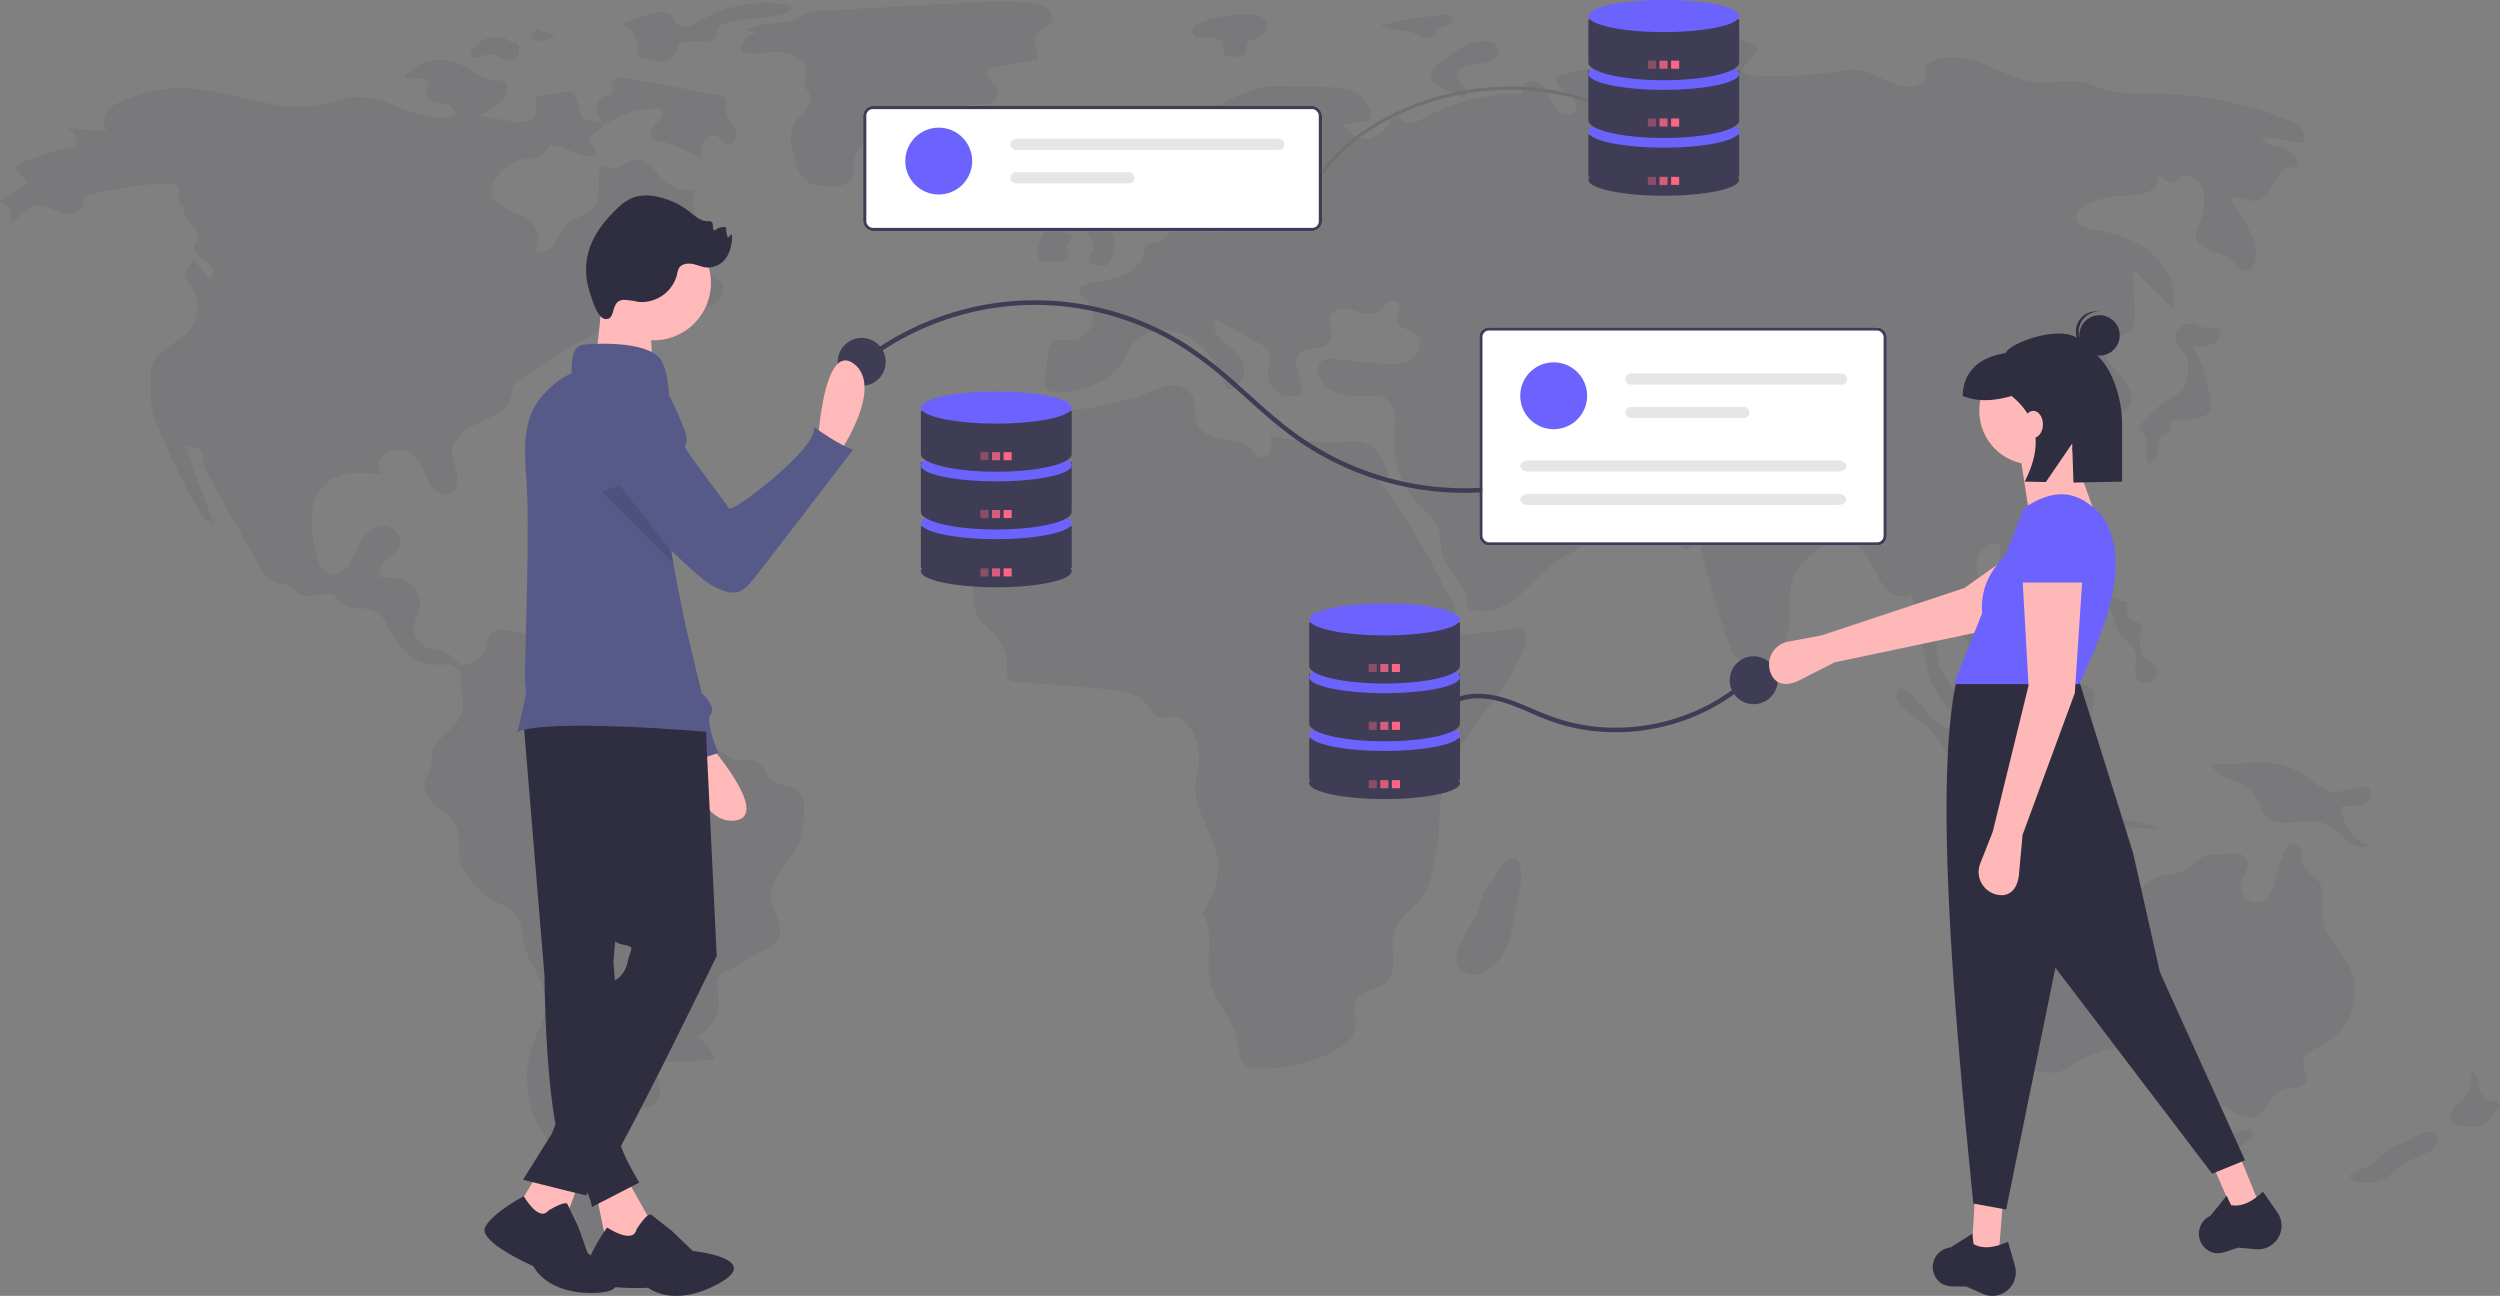<svg xmlns="http://www.w3.org/2000/svg" width="779.029" height="403.81" viewBox="0 0 779.029 403.81">
  <rect x="0" y="0" width="779.029" height="403.81" fill="#808080" stroke="none"/>
  <g id="Group_2427" data-name="Group 2427" transform="translate(-1005.046 -613)">
    <g id="Group_2415" data-name="Group 2415" transform="translate(19195 -17)" opacity="0.1">
      <path id="Path_10487" data-name="Path 10487" d="M260.926,256.166a25.776,25.776,0,0,0-1.685-6.45,2.92,2.92,0,0,0-1.484-1.828,3.058,3.058,0,0,0-1.473-.016l-7.562,1.157a2.9,2.9,0,0,0-1.725.67c-.985,1.036-.015,2.7-.045,4.132a3.884,3.884,0,0,1-3.01,3.343,11.377,11.377,0,0,1-4.782-.059l-10.573-1.643a17.433,17.433,0,0,0,8-5.338c1.391-1.648,2.132-4.726.121-5.506a4.937,4.937,0,0,0-1.836-.147c-4.79.037-8.56-3.962-13.045-5.647a14.423,14.423,0,0,0-16.233,4.839l5.632.272a2.5,2.5,0,0,1,1.5.4c1.234,1.014-.3,2.962-.126,4.55.226,2.063,2.966,2.5,5.031,2.712s4.685,1.887,3.692,3.709c-10.38,3.575-20.942-6.989-31.843-5.688-2.759.329-5.364,1.413-8.058,2.094-16.455,4.163-33.466-6.945-50.275-4.592a63.843,63.843,0,0,0-10.975,2.894c-2.288.751-4.674,1.563-6.336,3.305s-2.295,4.721-.72,6.543a36.825,36.825,0,0,1-12.905-1.227,7.23,7.23,0,0,1,3.717,6.372A76.569,76.569,0,0,0,84.311,271a33.038,33.038,0,0,0,4.06,5.408l-8.58,5.512a4.9,4.9,0,0,1,2.712,7.151c3.006-1.337,4.868-4.8,8.082-5.5,2.106-.459,4.248.4,6.245,1.211s4.193,1.594,6.261.986,3.593-3.288,2.279-5a106.984,106.984,0,0,1,27.176-4.246,3.408,3.408,0,0,1,2.058.391c1.2.831.883,2.627.818,4.083s1.071,3.371,2.373,2.715c-1.532,1.328-.222,3.829,1.247,5.226s3.241,3.324,2.341,5.141c-.235.474-.633.854-.859,1.332-.667,1.412.392,3.059,1.641,4s2.779,1.593,3.646,2.892.474,3.572-1.078,3.754l-4.41-5.6a11.48,11.48,0,0,0-2.979,5.645,11.844,11.844,0,0,1,1.465,16.2c-2,2.35-4.845,3.778-7.328,5.611s-4.78,4.444-4.774,7.53c.011,5.332-.425,10.286,1.573,15.229a234.6,234.6,0,0,0,12.736,26.572c1.26,2.253,2.888,4.723,5.441,5.111q-4.839-11.78-8.712-23.926c1.682.007,3.625.14,4.611,1.5.816,1.128.641,2.662.895,4.031a12.487,12.487,0,0,0,1.593,3.744l15.4,27.44c1.277,2.275,2.742,4.716,5.182,5.638,1.56.589,3.366.478,4.8,1.326,1.126.665,1.884,1.844,3.032,2.471,3.245,1.77,7.757-1.625,10.79.489a30.369,30.369,0,0,1,2.218,2.256c2.8,2.425,7.4.8,10.628,2.612,2.084,1.166,3.164,3.5,4.275,5.612,2.784,5.294,7.289,10.48,13.255,10.9,1.874.132,3.789-.223,5.621.194s3.635,2.016,3.341,3.871c-.5,3.181,1.068,6.665.646,9.858-.769,5.817-9.019,8.373-9.728,14.2a32.95,32.95,0,0,1-.216,3.84c-.372,1.53-1.521,2.775-1.929,4.3-.774,2.882,1.291,5.75,3.559,7.688s4.973,3.61,6.213,6.324c1.311,2.868.667,6.213,1.093,9.338.931,6.822,6.823,11.879,12.886,15.14,1.848.993,3.831,1.955,5.027,3.679,1.561,2.25,1.405,5.215,1.926,7.9,1.276,6.583,6.818,12.007,6.975,18.71.112,4.765-2.537,9.087-4.119,13.583a31.676,31.676,0,0,0,2.587,26.271,42.069,42.069,0,0,1,3.436,6.049c1.494,3.866,1.009,8.261,2.387,12.17,1.821,5.168,6.826,9.437,6.347,14.9,2.272,4.718,7.289,7.036,12.334,8.441l9.042,2.517a11.617,11.617,0,0,0,5.3.619c1.763-.349,3.445-1.813,3.4-3.609-4.434-1-9.01-2.063-12.665-4.765s-6.159-7.513-4.772-11.842c.643-2.007,2.011-4.325.71-5.983-.745-.95-2.106-1.2-2.946-2.064-1.31-1.351-.86-3.621.082-5.251s2.3-3.086,2.683-4.929a5.143,5.143,0,0,0-2.411-5.351,12.784,12.784,0,0,0,4.475-2.871,4.363,4.363,0,0,0,.795-4.944c2.749.349,5.995.519,7.8-1.584,1.441-1.679,1.342-4.19.773-6.329s-1.532-4.216-1.562-6.428a117.14,117.14,0,0,0,19-.644,12.323,12.323,0,0,0-5.778-7.237c2.856-.483,5.459-3.9,6.361-6.656a17.125,17.125,0,0,0,.115-8.594,4.612,4.612,0,0,1-.085-2.252,4.388,4.388,0,0,1,2.26-2.186l14.178-8.143a8.259,8.259,0,0,0,2.267-1.674c1.485-1.745,1.265-4.379.5-6.541s-1.979-4.194-2.272-6.467c-.876-6.8,6.4-11.674,8.855-18.073a27.231,27.231,0,0,0,1.347-7.923c.2-2.882.215-6.229-2-8.086-2.121-1.78-5.435-1.383-7.654-3.039-2.035-1.518-2.737-4.466-4.96-5.693-2.019-1.114-4.55-.405-6.8-.929-3.953-.922-6.441-5.478-10.478-5.9-2.278-.238-4.856.876-6.723-.451-1.645-1.169-1.711-3.519-2.024-5.512a15.394,15.394,0,0,0-12.425-12.465c-2.349-.377-4.905-.234-6.9-1.524-2.023-1.307-2.951-3.754-4.54-5.564-2.561-2.917-6.6-3.953-10.374-4.842l-15.371-3.614c-2.729-.641-6.246-.982-7.71,1.409a11.048,11.048,0,0,0-.912,2.869,8.883,8.883,0,0,1-8.354,6.288,9.879,9.879,0,0,0-5.826-4.508,36.294,36.294,0,0,1-4.714-1.122,6.621,6.621,0,0,1-2.873-9.185,8.242,8.242,0,0,0-1.408-9.914c-2.614-2.347-6.4-2.914-9.9-2.679-.918-2,.617-4.263,2.271-5.719s3.663-2.887,4.023-5.061c.567-3.419-3.8-6.016-7.109-5s-5.427,4.237-6.825,7.409a21.812,21.812,0,0,1-2.749,5.271c-1.265,1.534-3.3,2.633-5.229,2.141-2.728-.7-3.781-3.938-4.385-6.688a43.494,43.494,0,0,1-1.455-11.2c.17-3.773,1.442-7.648,4.224-10.2,4.534-4.163,11.49-3.755,17.609-3.091a4.472,4.472,0,0,1,.458-5.907,6.716,6.716,0,0,1,6.088-1.5,8.388,8.388,0,0,1,4.716,2.82c1.739,2.12,2.233,4.983,3.548,7.389s4.27,4.459,6.689,3.168c2.089-1.115,2.421-4.013,1.9-6.323s-1.625-4.557-1.436-6.918c.359-4.5,5.029-7.216,9.15-9.072s8.84-4.35,9.492-8.822a8.044,8.044,0,0,1,.489-2.564,5.03,5.03,0,0,1,1.845-1.735c12.027-7.948,24.254-15.993,38-20.336.715-.226.8.025,1.528-.152,1.02-.59.344-2.22-.634-2.877s-2.285-1.161-2.533-2.313c-.182-.847.316-1.678.446-2.534a3.164,3.164,0,0,0-4.154-3.206c-1.1-1.462,1.081-3.161,2.847-3.648A77.321,77.321,0,0,1,293.4,299.92a2.926,2.926,0,0,1,1.848.314c.923.639.8,2.105.151,3.017a17.754,17.754,0,0,1-2.486,2.257,6.786,6.786,0,0,0-1.76,6.825c2.868,1.459,5.986,2.961,9.162,2.447s6-4.083,4.5-6.933c-1.39-2.654-5.567-3.253-6.285-6.162-.841-3.406,3.981-6.435,2.895-9.771-.476-1.461-1.932-2.321-3.049-3.376a9.161,9.161,0,0,1-2-10.158,11.558,11.558,0,0,1-10.137-3.172c-2.425-2.447-4.359-6.307-7.8-6.2-3.16.1-5.881,3.787-8.835,2.662-.727-.277-1.493-.84-2.2-.51a1.816,1.816,0,0,0-.82,1.361c-.751,3.589.541,7.679-1.416,10.781-2.129,3.375-7.053,3.843-9.634,6.887-1.4,1.652-1.944,3.879-3.231,5.62s-4.021,2.849-5.566,1.331a7.672,7.672,0,0,0-2.084-9.329,20.473,20.473,0,0,0-4.6-2.239,27.3,27.3,0,0,1-5.143-2.866,5.066,5.066,0,0,1-1.888-2.02,4.6,4.6,0,0,1,.129-3.195,13.062,13.062,0,0,1,10.395-8.616c2.058-.28,4.452-.181,5.814-1.749.72-.83,1.1-2.084,2.144-2.421a3.163,3.163,0,0,1,1.98.244l7.68,2.7a5.39,5.39,0,0,0,2.736.452,1.855,1.855,0,0,0,1.6-1.949c-.245-1.275-2.208-1.887-2.029-3.174a2.119,2.119,0,0,1,.643-1.08,27.458,27.458,0,0,1,21.777-8.6c.969,1.592-.564,3.477-1.839,4.836s-2.3,3.787-.758,4.834a4.23,4.23,0,0,0,2.045.461,17.855,17.855,0,0,1,5.443,1.651q3.981,1.732,7.809,3.791a9.9,9.9,0,0,1,.2-5.029c.638-1.573,2.45-2.807,4.034-2.195,1.526.591,2.308,2.611,3.934,2.8,2.169.247,3.024-2.957,2.118-4.942s-2.7-3.648-2.849-5.826c-.1-1.469.458-3.291-.715-4.18a3.194,3.194,0,0,0-1.384-.485l-29.3-5.391c-1.74-.32-4.253-.075-4.331,1.693-.043.986.838,1.962.448,2.869-.417.968-1.785.88-2.782,1.222a3.8,3.8,0,0,0-2.174,4,11.12,11.12,0,0,0,1.835,4.5C265.717,257.109,262.832,256.963,260.926,256.166Z" transform="translate(-18269.746 410.651)" fill="#3f3d56"/>
      <path id="Path_10488" data-name="Path 10488" d="M286.546,228.89a9.487,9.487,0,0,0-10.421,3.121,2.087,2.087,0,0,0-.484,2.2c.579.986,2.054.6,3.142.244a7.908,7.908,0,0,1,4.963-.118c1.021.351,1.935.97,2.961,1.308a2.982,2.982,0,0,0,3.04-.444,3.958,3.958,0,0,0,.749-2.84,2.284,2.284,0,0,0-.582-1.877,2.984,2.984,0,0,0-1.346-.4,4.636,4.636,0,0,1-2.713-1.585" transform="translate(-18318.744 413.056)" fill="#3f3d56"/>
      <path id="Path_10489" data-name="Path 10489" d="M303.487,225.126a2.413,2.413,0,0,0-2.333,3.4,9.782,9.782,0,0,0,3.9.254,3.334,3.334,0,0,0,2.726-2.5,6.276,6.276,0,0,1-4.444-.849" transform="translate(-18325.119 413.879)" fill="#3f3d56"/>
      <path id="Path_10490" data-name="Path 10490" d="M348.279,217.506a44.866,44.866,0,0,0-10,3.4,7.514,7.514,0,0,1,4.8,7.547,3.931,3.931,0,0,0,.046,1.866c.367.89,1.432,1.225,2.367,1.453a15.609,15.609,0,0,0,5.193.663,5.29,5.29,0,0,0,4.3-2.627,18.727,18.727,0,0,1,.894-2.113c2.243-3.416,8.906.714,11.315-2.587.848-1.163.771-2.914,1.877-3.835a4.215,4.215,0,0,1,1.929-.736,135.473,135.473,0,0,1,14.654-2.087c2.331-.2,5.369-1.04,5.388-3.379a40.591,40.591,0,0,0-25.893,3.483c-2.886,1.446-6.7,4.487-9.484,2.57-1.041-.718-.989-2.65-2.422-3.457C351.773,216.84,349.834,217.175,348.279,217.506Z" transform="translate(-18334.469 416.587)" fill="#3f3d56"/>
      <path id="Path_10491" data-name="Path 10491" d="M389.433,222.728l4.121.792A5.34,5.34,0,0,0,388,229.307c3.859,1.289,8.066.035,12.132.206s8.795,3.075,8.1,7.084c-.21,1.212-.91,2.424-.546,3.6a13.4,13.4,0,0,0,1.392,2.167c.854,1.581.172,3.58-.907,5.017s-2.529,2.583-3.476,4.11c-2.355,3.8-1.017,8.708.386,12.951a11.417,11.417,0,0,0,2.2,4.384c2.079,2.21,5.466,2.4,8.5,2.447,2.208.032,4.737-.077,6.134-1.788,1.823-2.233.548-5.718,1.748-8.339,1.09-2.381,3.867-3.4,6.383-4.126,4.609-1.327,9.307-2.455,13.665-4.46,5.411-2.489,10.468-6.368,16.416-6.688a22.534,22.534,0,0,0,4.986-.35c1.607-.457,3.134-1.847,3.012-3.513-.1-1.424-1.309-2.47-2.25-3.543s-1.681-2.724-.815-3.86l15.589-2.912c-1.105-3.012-1.966-6.978.573-8.938.916-.707,2.143-.99,2.923-1.845,1.33-1.457.661-3.968-.874-5.207s-3.61-1.527-5.576-1.69a149.6,149.6,0,0,0-20.559.183l-40.164,2.2c-2.7.148-5.807-.078-8.279.842-2.093.778-3.581,2.207-5.974,2.709C398.293,220.874,393.431,220.247,389.433,222.728Z" transform="translate(-18346.912 416.734)" fill="#3f3d56"/>
      <path id="Path_10492" data-name="Path 10492" d="M487.842,268.184a1.658,1.658,0,0,0-1.2.272,1.514,1.514,0,0,0-.391.925,6.108,6.108,0,0,0,.887,4.372,4.281,4.281,0,0,0,3.919,1.879c1.856-.237,3.223-1.82,4.929-2.592,2.629-1.19,13.8-3.044,6.071-7.217-2.662-1.438-4.382-.169-6.48.779A14.744,14.744,0,0,1,487.842,268.184Z" transform="translate(-18371.496 403.851)" fill="#3f3d56"/>
      <path id="Path_10493" data-name="Path 10493" d="M577.864,221.71a4.41,4.41,0,0,0-2.146,1.868,1.884,1.884,0,0,0,.707,2.5,2.813,2.813,0,0,0,1.052.167l3.667.11c1.558.047,3.5.378,3.923,1.88.311,1.115-.385,2.547.455,3.344a2.365,2.365,0,0,0,1.247.487,8.5,8.5,0,0,0,3.7.119c2.668-.716,1.266-2.344,2.107-3.794,1.286-2.219,1.063-.876,3.329-2.147,1.673-.939,3.835-2.643,2.439-5.036C595.91,217.043,581.448,219.922,577.864,221.71Z" transform="translate(-18393.865 415.396)" fill="#3f3d56"/>
      <path id="Path_10494" data-name="Path 10494" d="M669.739,219.667l-2.13.284a85.776,85.776,0,0,0-14.256,2.73,23.726,23.726,0,0,0,6.243,1.532,19.175,19.175,0,0,1,3.5.5c2.043.608,4.1,2.178,6.075,1.374,1.224-.5,1.623-1.773,2.637-2.448.7-.466,3.355-1.221,3.651-1.692C677.856,218.139,671.583,219.42,669.739,219.667Z" transform="translate(-18413.359 415.347)" fill="#3f3d56"/>
      <path id="Path_10495" data-name="Path 10495" d="M684.414,232.053a39.935,39.935,0,0,0-7.858,5.755c-1,.941-2.022,2.11-1.932,3.48.121,1.821,2.06,2.877,3.741,3.589l6.807,2.882c.826-1.164.07-2.771-.784-3.915s-1.868-2.467-1.491-3.844c.43-1.571,2.346-2.106,3.952-2.377,2.617-.441,9.676-.406,8.827-4.623C694.678,228.033,687.041,230.585,684.414,232.053Z" transform="translate(-18418.684 412.639)" fill="#3f3d56"/>
      <path id="Path_10496" data-name="Path 10496" d="M685.7,598.333a6.5,6.5,0,0,0,.411,5.724,5.8,5.8,0,0,0,5.953,2.057,10.724,10.724,0,0,0,5.527-3.554,19.034,19.034,0,0,0,3.179-4.875,38.058,38.058,0,0,0,2.356-8.622l2.114-11.1c.472-2.48.454-10.084-4.1-7.607-1.245.677-4.129,6.02-5.434,7.536-2.352,2.731-2.663,5.381-3.9,8.689C690.256,590.728,687.139,594.182,685.7,598.333Z" transform="translate(-18421.344 327.559)" fill="#3f3d56"/>
      <path id="Path_10497" data-name="Path 10497" d="M1004.862,682.909a33.24,33.24,0,0,1-4.332-2.062,36.516,36.516,0,0,0-2.2,11.968l10.207-5.776c1.535-.869,3.276-2.076,3.243-3.84a1.215,1.215,0,0,0-.564-1.1,1.377,1.377,0,0,0-.716-.084,17.277,17.277,0,0,0-4.321,1.389,5.274,5.274,0,0,1-4.407.023" transform="translate(-18499.738 299.772)" fill="#3f3d56"/>
      <path id="Path_10498" data-name="Path 10498" d="M1073.346,686.98a22.087,22.087,0,0,0-3.273,1.175c-2.342,1.192-3.936,3.455-6.043,5.025a23.975,23.975,0,0,1-6.829,3.129,1.637,1.637,0,0,0,.382,2.412,4.734,4.734,0,0,0,2.7.606c2.476.055,5.085.078,7.254-1.118a22.874,22.874,0,0,0,3.415-2.711,36.164,36.164,0,0,1,8.6-4.861,9.867,9.867,0,0,0,3-1.791c1.894-1.866,2.028-4.746-.7-5.381C1079.63,682.951,1075.448,686.3,1073.346,686.98Z" transform="translate(-18514.379 299.13)" fill="#3f3d56"/>
      <path id="Path_10499" data-name="Path 10499" d="M1107.59,665.111a8.514,8.514,0,0,0-2.6-6.976c-.028,2.569-.106,5.307-1.551,7.431-1.03,1.514-2.644,2.537-3.772,3.979s-1.629,3.728-.306,4.993a4.959,4.959,0,0,0,2.939,1.012c2.634.31,5.683.483,7.53-1.42,1.008-1.039,1.5-2.577,2.729-3.341a3.32,3.32,0,0,0,1.2-.857c.508-.807-.3-1.871-1.207-2.162s-1.909-.154-2.822-.43-1.75-1.3-1.282-2.133" transform="translate(-18524.834 305.459)" fill="#3f3d56"/>
      <path id="Path_10500" data-name="Path 10500" d="M1040.4,538.81a11.842,11.842,0,0,1-4.225.249c-2.345-.431-4.17-2.2-6.063-3.648a26.744,26.744,0,0,0-15.626-5.46c-5.144-.1-10.337,1.3-15.389.324a6.07,6.07,0,0,0,3.577,4.032c1.676.819,3.526,1.23,5.211,2.032a12.441,12.441,0,0,1,6.026,6.269,17.7,17.7,0,0,0,1.706,3.75c1.68,2.26,4.863,2.756,7.673,2.571,3.663-.241,7.489-1.294,10.9.07,2.607,1.044,4.473,3.326,6.65,5.1s5.243,3.091,7.742,1.811a12.8,12.8,0,0,1-8.856-12.316c2.452.225,9.513.138,9.132-4.027C1048.537,536.038,1042.509,538.429,1040.4,538.81Z" transform="translate(-18499.93 337.556)" fill="#3f3d56"/>
      <path id="Path_10501" data-name="Path 10501" d="M986.961,576.052c.435-2.387,2.816-4.5,2.074-6.806-.513-1.6-2.366-2.387-4.043-2.426s-3.326.46-5,.507a24.368,24.368,0,0,0-3.276.047c-3.33.547-5.383,4.038-8.521,5.279-1.908.755-4.052.61-6.037,1.132-4.505,1.184-7.356,5.441-10.5,8.874a37.489,37.489,0,0,1-19.028,11.1c-2.562.593-5.315.973-7.351,2.636-2.7,2.2-3.36,5.98-3.96,9.41a155.409,155.409,0,0,1-7.566,27.774l10.7,1.366a14.542,14.542,0,0,0,6.1-.089,17.708,17.708,0,0,0,4.013-2.138,40.062,40.062,0,0,1,15.652-5.65,16.616,16.616,0,0,1,8.367.586c2.629,1.041,4.884,3.4,5.1,6.222a6.572,6.572,0,0,1,6.568,1.6,11.417,11.417,0,0,1,3.136,6.26c.282,1.464.564,3.217,1.922,3.831,1.108.5,2.379-.039,3.591-.136,4.113-.329,7.526,4.466,11.568,3.641,4.335-.886,5.4-7.379,9.629-8.679,2.429-.747,5.836.161,7-2.1,1.025-1.992-1.02-4.29-.809-6.52.26-2.746,3.5-3.911,6-5.083,8.609-4.039,12.694-15.626,8.522-24.171-2.472-5.063-7.335-9.049-8.233-14.611-.691-4.279,1-9.27-1.733-12.638-1.388-1.714-3.738-2.659-4.564-4.7-.52-1.287-.311-2.747-.591-4.107s-1.466-2.782-2.809-2.429c-3.9,1.023-5.141,13.062-7.227,15.987C992.473,584.459,985.962,581.53,986.961,576.052Z" transform="translate(-18478.557 329.036)" fill="#3f3d56"/>
      <path id="Path_10502" data-name="Path 10502" d="M913.472,547.679a6.274,6.274,0,0,0-4.062-.208c-1.276.534-2.021,2.407-1,3.337,8.012-.312,16.073-.622,24.018.466,9.153,1.254,18.211,4.359,27.4,3.445a139.465,139.465,0,0,0-15.986-3.71l-9-1.719a69.609,69.609,0,0,0-7.308-1.129C922.406,547.738,918.52,549.095,913.472,547.679Z" transform="translate(-18477.102 333.234)" fill="#3f3d56"/>
      <path id="Path_10503" data-name="Path 10503" d="M923.459,507.386c-.665-.056-1.489-.1-1.833.469-.329.546.048,1.268-.129,1.881-.242.837-1.338,1.051-2.2.937a4.217,4.217,0,0,0-2.563.03,2.172,2.172,0,0,0-.84,2.468,6.353,6.353,0,0,0,1.482,2.362,24.123,24.123,0,0,0,3.844,3.856c2.754,2.033,6.484,3.012,8.219,5.963a3.957,3.957,0,0,0,1.1,1.477c.833.527,1.918.126,2.815-.283l3.142-1.436a3.57,3.57,0,0,0,1.469-1c.718-.974.277-2.359-.326-3.409s-1.374-2.135-1.245-3.339c.231-2.145,2.989-2.966,4.123-4.8s.4-4.234.531-6.4c.154-2.539,1.749-5.841-.817-7.738-2.181-1.612-4.266-.123-5.832,1.657C931.092,503.829,929.53,507.893,923.459,507.386Z" transform="translate(-18479.068 345.622)" fill="#3f3d56"/>
      <path id="Path_10504" data-name="Path 10504" d="M951.275,457.54c1.073,2.054,3.309,3.28,4.479,5.28,1.268,2.168,1.124,4.97,2.5,7.072,1.411,2.156,4.252,3.3,5.043,5.754.864,2.678-1.1,5.932.466,8.272a3.472,3.472,0,0,0,5.093.468,3.736,3.736,0,0,0-.154-5.213c-.925-.844-2.254-1.208-3.027-2.194a4.6,4.6,0,0,1-.784-1.909,12.5,12.5,0,0,1,.2-5.989,2.665,2.665,0,0,0,.151-1.567c-.348-1.011-1.717-1.083-2.678-1.552-2.182-1.065-2.129-4.145-1.748-6.543-.254,1.6-5.941-1.119-6.537-2.023-1.183-1.8-.539-5.262-.773-7.248C950.948,451.379,949.963,455.029,951.275,457.54Z" transform="translate(-18487.809 357.536)" fill="#3f3d56"/>
      <path id="Path_10505" data-name="Path 10505" d="M873.3,501.535c-1.05-1.175-2.631-2.4-4.038-1.7a2.556,2.556,0,0,0-.948,3.152,6.939,6.939,0,0,0,2.29,2.73c2.933,2.419,6.091,4.6,8.65,7.414,4.579,5.032,7,11.822,11.984,16.457a6.721,6.721,0,0,0,3.774,2.042,2.933,2.933,0,0,0,3.247-2.241,4.273,4.273,0,0,0-1.506-3.143c-1.934-2.1-4.052-4.041-5.878-6.239a5.244,5.244,0,0,1-1.5-3.138c-.009-1.184,1.07-2.423,2.217-2.13-1.395-.357-2.429-2.68-4.477-3.117-1.711-.365-2.125.694-4.161-.179C879.071,509.781,876.024,504.579,873.3,501.535Z" transform="translate(-18467.137 345.146)" fill="#3f3d56"/>
      <path id="Path_10506" data-name="Path 10506" d="M989.893,349.068a32.154,32.154,0,0,1-3.281-1.172c-2.883-.866-6.7,1.254-6.314,4.24.255,1.984,2.1,3.321,3.121,5.042,1.512,2.552,1.109,5.789.314,8.647a6.759,6.759,0,0,1-1.091,2.46,8.333,8.333,0,0,1-2.584,1.859,34.562,34.562,0,0,0-10.112,8.591,2.476,2.476,0,0,0-.611,1.151c-.138,1.008.876,1.743,1.449,2.583,1.273,1.868.353,4.381.479,6.638a1.877,1.877,0,0,0,.791,1.647c.767.39,1.676-.272,2.092-1.026,1.38-2.5.34-6.512,2.929-7.717.49-.228,1.083-.324,1.41-.754.518-.682.018-1.693.281-2.508.394-1.224,2.069-1.279,3.354-1.225a19.038,19.038,0,0,0,6.54-.871,4.353,4.353,0,0,0,2.165-1.254,4.711,4.711,0,0,0,.551-3.566,48.344,48.344,0,0,0-5.712-17.428c2.274.29,4.747.542,6.709-.643,1.1-.664,2.416-2.648,1.871-4C993.382,347.627,991.825,349.425,989.893,349.068Z" transform="translate(-18492.473 383.187)" fill="#3f3d56"/>
      <path id="Path_10507" data-name="Path 10507" d="M576.706,389.088a8.756,8.756,0,0,1,.061,4.4c-.478,1.405-1.983,2.58-3.4,2.149-1.1-.334-1.739-1.443-2.522-2.288-4.354-4.7-14.177-1.979-16.867-7.794-1.1-2.373-.352-5.217-1.1-7.722a6.873,6.873,0,0,0-6.96-4.728,14.3,14.3,0,0,0-4.005,1.2,100.992,100.992,0,0,1-26.537,6.637,21.8,21.8,0,0,0-5.1.928c-3.739,1.355-6.294,4.822-8.112,8.359s-3.16,7.367-5.6,10.509c-2.562,3.3-6.151,5.615-9.5,8.117a9.692,9.692,0,0,0-3.134,3.285,10.275,10.275,0,0,0-.629,4.881l.684,20.122c.088,2.588.2,5.269,1.357,7.585,1.447,2.892,4.3,4.787,6.287,7.342a14.38,14.38,0,0,1,2.983,9.183c-.042,1.332-.175,2.908.863,3.744a3.8,3.8,0,0,0,2.122.61l27.22,2.228c4.788.392,10.095,1.036,13.221,4.684,1.475,1.722,2.661,4.2,4.92,4.382a18.28,18.28,0,0,0,2.882-.4c2.446-.194,4.595,1.663,5.951,3.708a16.449,16.449,0,0,1,2.642,10.555c-.222,2.333-.945,4.6-1.1,6.938-.593,8.9,6.948,16.625,7.094,25.54.086,5.244-2.4,10.143-4.83,14.792,3.917,5.934.71,13.836,2.269,20.773,1.479,6.581,6.967,11.734,8.334,18.339.626,3.024.662,6.745,3.329,8.3a7.587,7.587,0,0,0,3.767.754,49.656,49.656,0,0,0,22.612-5.148c3.3-1.636,6.714-4.079,7.29-7.715.464-2.932-1.022-6.211.491-8.765,1.783-3.01,6.352-2.771,8.976-5.085,4.257-3.754.937-10.914,2.662-16.322,1.55-4.861,6.887-7.443,9.532-11.805a20.981,20.981,0,0,0,2.215-6,85.63,85.63,0,0,0,2.254-15.312,91.779,91.779,0,0,1,.693-9.379c2.852-17.719,20.369-29.584,26.057-46.606.543-1.626.8-3.791-.648-4.711a4.142,4.142,0,0,0-2.754-.288l-12.548,1.582a8.638,8.638,0,0,1-4.642-.267c-1.431-.647-2.457-2.458-1.7-3.833,2.131-3.86-2.253-8.738-4.2-12.695A187.325,187.325,0,0,0,610.932,403.6a3.075,3.075,0,0,1-.818-1.776l3.561.119c-1.2-4.314-3.186-9.034-7.377-10.612-2.361-.889-4.977-.582-7.5-.444C591.585,391.282,583.849,390.193,576.706,389.088Z" transform="translate(-18370.773 376.83)" fill="#3f3d56"/>
      <path id="Path_10508" data-name="Path 10508" d="M606.53,255c1.888,2.005,4,4.132,6.737,4.481,4.826.617,8.3-4.373,10.505-8.708a4.255,4.255,0,0,0,4.44,3.936,8.766,8.766,0,0,0,3.34-1.306,65.79,65.79,0,0,1,31.168-8.057,3.366,3.366,0,0,1,2.57-3.7c2.215-.439,4.211,1.476,5.28,3.466s1.735,4.3,3.433,5.785,4.985,1.424,5.656-.732c.644-2.07-1.513-3.836-3.305-5.057s-3.681-3.48-2.474-5.281c9.155-2.027,18.367-4.061,27.736-4.464a11.614,11.614,0,0,0,4.669-.8,3.629,3.629,0,0,0,2.18-3.837,10.572,10.572,0,0,1-11.033-4.162c13-1.073,26.825-1.987,38.345,4.13,1.382,2.968-5.663,5.437-3.778,8.114.6.854,1.806.954,2.85.973,8.005.149,16.057.294,23.972-.914,2.893-.442,5.814-1.065,8.718-.707,4.837.6,8.974,3.824,13.733,4.876a7.348,7.348,0,0,0,5.741-.684c1.633-1.127,2.335-3.692,1-5.156,4.481-4.391,11.917-3.3,17.828-1.2s11.511,5.493,17.767,5.961c4.486.336,9.035-.871,13.468-.1,2.786.482,5.378,1.721,8.1,2.483,5.149,1.44,10.6,1.136,15.943,1.205a111.708,111.708,0,0,1,39.809,7.91,11.835,11.835,0,0,1,4.425,2.615,4.339,4.339,0,0,1,.988,4.761l-13.1-1.914c1.234,2.429,4.427,2.843,7.019,3.681s5.281,3.7,3.723,5.937c-2.809-.894-5.355,1.914-6.774,4.5s-3.148,5.679-6.092,5.837c-2.636.141-5.825-2.1-7.543-.1a51.443,51.443,0,0,1,6.061,9.69c1.7,3.537,2.907,7.993.612,11.175a2.9,2.9,0,0,1-1.549,1.2c-1.874.474-3.092-1.818-4.435-3.208-1.693-1.751-4.255-2.247-6.548-3.068s-4.709-2.437-4.889-4.866c-.112-1.511.686-2.916,1.274-4.313a16.619,16.619,0,0,0,1.263-7.454,8.466,8.466,0,0,0-2.176-5.616c-1.473-1.433-4.015-1.887-5.6-.575-.738.612-1.329,1.592-2.287,1.628-1.692.065-2.992-2.886-4.354-1.879a4.626,4.626,0,0,1-.629,3.094c-4.063,3.534-10.306,2.039-15.544,3.287a29.178,29.178,0,0,0-7.092,3.1,4.563,4.563,0,0,0-2.027,1.7,3.138,3.138,0,0,0,1.22,3.743,9.681,9.681,0,0,0,4.021,1.373c6.386,1.21,12.866,3.082,17.908,7.184s8.349,10.883,6.753,17.184L852.966,300.1q.717,7.579.814,15.2a6.834,6.834,0,0,1-.4,2.924c-.9,1.983-3.331,2.65-5.464,3.088a4.28,4.28,0,0,0-3.285,5.483c.758,2.469,2.647,4.395,4.376,6.313s3.432,4.1,3.658,6.672-1.715,5.473-4.292,5.295c-1.953-.136-3.4-1.884-4.236-3.656s-1.329-3.746-2.581-5.252c-3.789-4.557-12.3-2.6-15.7-7.463a7.677,7.677,0,0,0-1.588,7.306c1.579-.989,3.741-.07,4.928,1.366s1.746,3.278,2.678,4.892c1.257,2.177,3.258,4.107,3.434,6.615a21.611,21.611,0,0,0,.048,2.845c.312,1.52,1.6,2.611,2.487,3.881,2.072,2.956,1.97,7.016.634,10.369s-3.735,6.155-6.112,8.872a107.018,107.018,0,0,1-13.308,13.4,13.982,13.982,0,0,0-3.778,3.8c-.875,1.572-.919,3.779.425,4.974-.962.048-2.686.521-3.648.569a84.807,84.807,0,0,1-.22-11.6c-3.795-1.822-7.881,3.058-7.391,7.239s3.514,7.537,5.667,11.154c1.575,2.645,2.745,5.73,2.219,8.763s-3.233,5.832-6.3,5.564c-4.878-.426-6.919-7.429-11.749-8.23a1.974,1.974,0,0,0-1.271.126c-.717.394-.842,1.353-.882,2.17-.2,4.01-.369,8.179,1.2,11.876,2.29,5.408,8.206,9.951,6.965,15.691-6.685-3.107-10.161-10.6-11.739-17.805s-1.841-14.761-4.67-21.568c-2.148,2.753-6.663.477-8.625-2.411-1.861-2.738-3.006-5.906-4.811-8.681s-4.571-5.26-7.878-5.413c-3.467-.16-6.474,2.219-9.119,4.468-2.175,1.849-4.407,3.77-5.678,6.326-1.85,3.719-1.366,8.1-1.455,12.255-.1,4.489-1.048,9.226-4.107,12.512s-8.707,4.431-12.082,1.469c-1.762-1.546-2.615-3.857-3.375-6.074a297.36,297.36,0,0,1-9.137-32.616c-.567,2.519-2.779,5.766-4.892,4.282a4.381,4.381,0,0,1-1.127-1.452c-3.942-6.681-11.241-10.688-18.617-13.091s-15.135-3.523-22.429-6.164a56.812,56.812,0,0,1-11.635-5.8,9.151,9.151,0,0,0-.559,9.36,7.456,7.456,0,0,0,8.413,3.521c1.62-.517,2.987-1.642,4.594-2.2s3.764-.283,4.466,1.266c.673,1.482-.344,3.275.16,4.822.768,2.357,4.322,2.538,5.565,4.683.925,1.6.164,3.714-1.156,5a20.931,20.931,0,0,1-4.694,2.89c-5.229,2.908-8.948,7.872-13.518,11.734s-11.018,6.682-16.465,4.2c1.3-6.574-6.533-11.4-7.974-17.945-.474-2.154-.228-4.442-.905-6.541-.98-3.039-3.677-5.129-5.889-7.432a29.169,29.169,0,0,1-8-21.222c.12-2.7.616-5.454,0-8.09s-2.8-5.188-5.5-5.069c-6.178.273-13.96.732-17.2-4.534-1.157-1.88-1.66-4.632.012-6.072,1.18-1.016,2.921-.92,4.471-.768l13.919,1.369c3.255.32,6.775.585,9.568-1.117s4-6.22,1.417-8.222c-1.89-1.463-5.276-1.384-5.826-3.71-.458-1.937,1.687-4.135.529-5.754-.83-1.161-2.7-.839-3.829.031s-1.952,2.143-3.218,2.8c-2.221,1.156-4.875.056-7.264-.692s-5.593-.811-6.752,1.408c-1.3,2.482,1.15,5.735-.137,8.222-1.7,3.288-7.461,1.416-9.849,4.245-2.741,3.246,1.865,8.086.941,12.232a7.614,7.614,0,0,1-7.5-.421,7.286,7.286,0,0,1-3.149-6.784c.229-1.865,1.2-3.769.55-5.532-.527-1.425-1.958-2.274-3.288-3.008L567.321,315.8c-1.256,2.33.332,5.218,2.317,6.967s4.473,3.068,5.777,5.37a7.049,7.049,0,0,1-2.652,9.294,1.627,1.627,0,0,1-1.341.234,1.87,1.87,0,0,1-.87-1.169c-2.387-6.107-5.97-12.129-11.7-15.319s-13.96-2.534-17.717,2.84c-.892,1.277-1.491,2.732-2.268,4.081-4.13,7.17-12.983,10.566-21.254,10.344a4.221,4.221,0,0,1-2.319-.545c-1.337-.923-1.277-2.882-1.072-4.494l.868-6.84c.174-1.373.427-2.892,1.514-3.749,1.532-1.209,3.743-.446,5.694-.474a7.216,7.216,0,0,0,6.55-5.055,8.133,8.133,0,0,0-2.264-8.088c-.894-.84-2.095-1.9-1.622-3.028a2.5,2.5,0,0,1,1.755-1.182c3.505-1.018,7.209-1.285,10.656-2.486s6.789-3.658,7.606-7.216c.25-1.09.364-2.411,1.343-2.951a4.028,4.028,0,0,1,1.552-.317,7.554,7.554,0,0,0,6.48-7.875c1.652-1.154,3.966-.305,5.564.922s3.009,2.85,4.953,3.379c3.624.986,7.126-2.222,10.881-2.237,1.579-.006,3.214.552,4.7.017,1.506-.543,2.406-2.042,3.562-3.15s3.184-1.783,4.252-.59l-.909-6.733a13.237,13.237,0,0,0,10.772-1.948l-11.748-3.969a2.553,2.553,0,0,1-1.1-.587c-.854-.92-.006-2.353.689-3.4,1.661-2.5,1.94-6.621-.792-7.866-1.865-.85-4.006.17-5.8,1.168l-8.574,4.781c-.273,1.63,1.721,2.554,2.956,3.651a4.956,4.956,0,0,1-3.232,8.659,6.175,6.175,0,0,1,1.1,5.235l-5.769.415a2.5,2.5,0,0,1-1.871-.365c-.617-.548-.533-1.508-.676-2.321-.345-1.962-2.266-3.337-4.226-3.689a14.865,14.865,0,0,0-5.907.546,3.525,3.525,0,0,1-2.539-.059,2.535,2.535,0,0,1-1-1.268c-.851-2.064-.056-4.489,1.311-6.254a34.708,34.708,0,0,1,4.918-4.524,28.667,28.667,0,0,0,8.524-13.221c3.176-1.331,6.464-3.139,9.64-4.469A29.5,29.5,0,0,1,589.9,243.2l10.755.205c3.184.061,6.455.139,9.4,1.353s5.532,3.84,5.735,7.018a2.154,2.154,0,0,1-.69,1.97,2.541,2.541,0,0,1-1.36.306C610.766,254.152,609.5,254.892,606.53,255Z" transform="translate(-18378.494 413.715)" fill="#3f3d56"/>
      <path id="Path_10509" data-name="Path 10509" d="M520.038,308.534a3.147,3.147,0,0,0,.858-3.165,5.887,5.887,0,0,0-6.1,1.151,10.278,10.278,0,0,0-1.633,2.159c-1.413,2.306-2.663,5.06-1.844,7.638a2.17,2.17,0,0,0,.993,1.358,2.611,2.611,0,0,0,1.157.181,38.8,38.8,0,0,0,4.658-.287c.949-.116,2.051-.384,2.418-1.267.482-1.161-.685-2.474-.345-3.684a4.025,4.025,0,0,1,.994-1.423,1.881,1.881,0,0,0,.586-1.58c-.137-.568-1.007-.89-1.32-.4" transform="translate(-18377.73 393.886)" fill="#3f3d56"/>
      <path id="Path_10510" data-name="Path 10510" d="M531.85,295.649a13.031,13.031,0,0,0-4.221-.265,1.841,1.841,0,0,0-.9.2,1.5,1.5,0,0,0-.554.8,3.987,3.987,0,0,0,2.322,4.886,4.99,4.99,0,0,1,1.44.578c1.194.926.433,2.819.659,4.313.254,1.678,1.878,3.086,1.58,4.756-.235,1.316-1.64,2.358-1.414,3.675.237,1.38,1.988,1.794,3.383,1.9a4.255,4.255,0,0,0,2.4-.275,3.712,3.712,0,0,0,1.512-2.19,14.041,14.041,0,0,0,.707-5.286,5.013,5.013,0,0,0-.6-2.333,13.028,13.028,0,0,0-1.393-1.6C534.1,301.716,536.914,297.076,531.85,295.649Z" transform="translate(-18381.471 396.303)" fill="#3f3d56"/>
    </g>
    <g id="Group_2416" data-name="Group 2416">
      <g id="Group_2417" data-name="Group 2417" transform="translate(0 1)">
        <g id="Rectangle_2720" data-name="Rectangle 2720" transform="translate(1274 645)" fill="#fff" stroke="#3f3d56" stroke-width="1">
          <rect width="143" height="39" rx="3" stroke="none"/>
          <rect x="0.5" y="0.5" width="142" height="38" rx="2.5" fill="none"/>
        </g>
        <g id="Rectangle_2723" data-name="Rectangle 2723" transform="translate(1466 714)" fill="#fff" stroke="#3f3d56" stroke-width="1">
          <rect width="127" height="68" rx="3" stroke="none"/>
          <rect x="0.5" y="0.5" width="126" height="67" rx="2.5" fill="none"/>
        </g>
      </g>
      <g id="Group_2418" data-name="Group 2418">
        <circle id="Ellipse_619" data-name="Ellipse 619" cx="10.421" cy="10.421" r="10.421" transform="translate(1287.145 652.771)" fill="#6c63ff"/>
        <path id="Path_10514" data-name="Path 10514" d="M401.494,192.745a1.737,1.737,0,0,0,0,3.474h81.879a1.737,1.737,0,1,0,0-3.474Z" transform="translate(920.139 463.499)" fill="#e6e6e6"/>
        <path id="Path_10515" data-name="Path 10515" d="M401.494,210.718a1.737,1.737,0,0,0,0,3.474h35.233a1.737,1.737,0,0,0,0-3.474Z" transform="translate(920.139 455.947)" fill="#e6e6e6"/>
        <path id="Path_10524" data-name="Path 10524" d="M320.254,299.265a87.525,87.525,0,0,1,37.053-16.75,86.259,86.259,0,0,1,40.893,2.1,87.238,87.238,0,0,1,19.083,8.269,111.048,111.048,0,0,1,16.977,12.649c5.392,4.726,10.607,9.661,16.235,14.11a90.957,90.957,0,0,0,56.593,19.908q2.549,0,5.1-.14c.92-.051.926-1.489,0-1.438a89.49,89.49,0,0,1-58.5-17.678c-5.834-4.362-11.161-9.35-16.6-14.184A128.383,128.383,0,0,0,420.416,293.1a88.05,88.05,0,0,0-97.213,2.216c-1.35.939-2.668,1.919-3.965,2.929-.729.568.295,1.578,1.017,1.017Z" transform="translate(954.078 427.024)" fill="#3f3d56"/>
        <circle id="Ellipse_620" data-name="Ellipse 620" cx="7.471" cy="7.471" r="7.471" transform="translate(1266.097 718.296)" fill="#3f3d56"/>
        <circle id="Ellipse_621" data-name="Ellipse 621" cx="7.471" cy="7.471" r="7.471" transform="translate(1544.048 817.495)" fill="#3f3d56"/>
        <circle id="Ellipse_622" data-name="Ellipse 622" cx="10.421" cy="10.421" r="10.421" transform="translate(1478.77 725.907)" fill="#6c63ff"/>
        <path id="Path_10526" data-name="Path 10526" d="M731.987,318.883a1.737,1.737,0,1,0,0,3.474h65.644a1.737,1.737,0,0,0,0-3.474Z" transform="translate(781.271 410.498)" fill="#e6e6e6"/>
        <path id="Path_10527" data-name="Path 10527" d="M731.987,336.856a1.737,1.737,0,1,0,0,3.474H767.22a1.737,1.737,0,1,0,0-3.474Z" transform="translate(781.271 402.946)" fill="#e6e6e6"/>
        <path id="Path_10528" data-name="Path 10528" d="M676.215,365.589c-1.321,0-2.4.779-2.4,1.737s1.075,1.737,2.4,1.737h96.732c1.321,0,2.4-.779,2.4-1.737s-1.075-1.737-2.4-1.737Z" transform="translate(804.983 390.873)" fill="#e6e6e6"/>
        <path id="Path_10529" data-name="Path 10529" d="M676.215,383.562c-1.321,0-2.4.779-2.4,1.737s1.075,1.737,2.4,1.737h96.732c1.321,0,2.4-.779,2.4-1.737s-1.075-1.737-2.4-1.737Z" transform="translate(804.983 383.321)" fill="#e6e6e6"/>
        <path id="Path_10530" data-name="Path 10530" d="M638.782,488.987c6.878-2.984,14.557-.382,21.039,2.367,3.339,1.416,6.642,2.928,10.1,4.046a57.547,57.547,0,0,0,8.9,2.11,62.91,62.91,0,0,0,18.287.112,63.851,63.851,0,0,0,17.648-5.132,59.677,59.677,0,0,0,15.274-9.986q.868-.784,1.7-1.6c.662-.649-.355-1.665-1.017-1.017a57.979,57.979,0,0,1-14.9,10.518,62.417,62.417,0,0,1-17.311,5.561,61.135,61.135,0,0,1-18.242.315,57.413,57.413,0,0,1-8.932-1.942,94.479,94.479,0,0,1-9.858-3.829c-6.543-2.81-13.813-5.562-21-3.624a17.526,17.526,0,0,0-2.412.861c-.847.367-.115,1.606.726,1.241Z" transform="translate(820.168 342.936)" fill="#3f3d56"/>
        <path id="Path_10533" data-name="Path 10533" d="M827.953,443.474l-10.944,5.557c-3.906,1.984-7.676,1.645-9.12-2.492h0a7.237,7.237,0,0,1,5.5-9.5l10.4-1.942,44.547-14.78,26.985-19.134,9.892,15.76-31.18,16.825Z" transform="translate(748.819 375.916)" fill="#ffb8b8"/>
        <path id="Path_10534" data-name="Path 10534" d="M807.74,694.4l-8.374-1.4.931-15.816h8.839Z" transform="translate(820.119 309.457)" fill="#ffb8b8"/>
        <path id="Path_10535" data-name="Path 10535" d="M943.532,668.639l-8.1,2.528-6.3-14.538,7.89-3.983Z" transform="translate(765.594 319.769)" fill="#ffb8b8"/>
        <path id="Path_10536" data-name="Path 10536" d="M995.872,632.5l-10.234,4.187-48.844-64.195-15.351,75.359-10.234-1.861c-6.565-64.969-11.918-131.238-5.35-162.58l37.912-1.628,17.212,54.891,8.373,37.214Z" transform="translate(708.741 342.052)" fill="#2f2e41"/>
        <path id="Path_10537" data-name="Path 10537" d="M915.539,800.4h0a7.347,7.347,0,0,1-4.555-.484l-4.974-2.238c-4.171-.214-7.011.617-9.333-2.414a6.086,6.086,0,0,1-.711-6.135h0a6.128,6.128,0,0,1,5-3.641l6.832-4.305.359,3.227c3.122,1.769,6.83,1,10.758-.717l2.144,7.505a7.347,7.347,0,0,1-5.525,9.2Z" transform="translate(711.859 216.248)" fill="#2f2e41"/>
        <path id="Path_10538" data-name="Path 10538" d="M1060.69,775.527h0a7.348,7.348,0,0,1-4.465,1.021l-5.431-.5c-4.014,1.152-6.431,2.86-9.611.748a6.086,6.086,0,0,1-2.664-5.572h0a6.128,6.128,0,0,1,3.551-5.069l5.064-6.29,1.387,2.936c3.528.659,6.786-1.267,9.942-4.172l4.465,6.4a7.347,7.347,0,0,1-2.237,10.5Z" transform="translate(651.751 225.725)" fill="#2f2e41"/>
        <circle id="Ellipse_623" data-name="Ellipse 623" cx="16.746" cy="16.746" r="16.746" transform="translate(1621.811 724.283)" fill="#ffb8b8"/>
        <path id="Path_10539" data-name="Path 10539" d="M849.694,295.675l-21.864-4.652-2.791-18.142,15.351-3.256Z" transform="translate(809.331 480.708)" fill="#ffb8b8"/>
        <path id="Path_10540" data-name="Path 10540" d="M945.9,442.928H906.826l8.808-22.113c-.64-7.609,2.585-13.205,7.2-18.077l5.856-14.7c9.461-6.227,16.594-5.762,24.189,2.326C961.885,403.113,955.651,422.28,945.9,442.928Z" transform="translate(707.077 383.229)" fill="#6c63ff"/>
        <path id="Path_10541" data-name="Path 10541" d="M933.808,509.176,932.7,521.4c-.4,4.363-2.688,7.376-6.959,6.4h0a7.237,7.237,0,0,1-5.119-9.712l3.885-9.842,11.164-45.588-1.861-33.028h18.607l-2.326,35.354Z" transform="translate(701.494 363.964)" fill="#ffb8b8"/>
        <path id="Path_10542" data-name="Path 10542" d="M962.723,414.388h-21.4l1.5-13.959a9.683,9.683,0,0,1,9.192-9.276h0a9.683,9.683,0,0,1,10.159,9.292Z" transform="translate(692.581 380.137)" fill="#6c63ff"/>
        <circle id="Ellipse_624" data-name="Ellipse 624" cx="6.295" cy="6.295" r="6.295" transform="translate(1652.989 711.221)" fill="#2f2e41"/>
        <path id="Path_10543" data-name="Path 10543" d="M973.329,291.455a6.29,6.29,0,0,1,6.292-5.883c-.13-.016-.259-.036-.391-.045a6.295,6.295,0,1,0-.808,12.563c.132.009.263.005.394.005A6.29,6.29,0,0,1,973.329,291.455Z" transform="translate(679.469 424.519)" fill="#2f2e41"/>
        <path id="Path_10544" data-name="Path 10544" d="M947.69,299.148c-5.614-4.657-21.715,1.262-22.754,4.393C917.344,304.575,911.6,309,911.6,316.88h0c4.513,1.849,9.646,1.621,15.2,0,8.845,7.208,9.451,16.27,4.072,26.678l6.618.132,8.2-11.989.392,12.161,15.17-.3V326.13a36.435,36.435,0,0,0-3.89-16.693C954.993,304.844,951.324,302.163,947.69,299.148Z" transform="translate(705.073 419.514)" fill="#2f2e41"/>
        <ellipse id="Ellipse_625" data-name="Ellipse 625" cx="3.01" cy="4.214" rx="3.01" ry="4.214" transform="translate(1635.626 741.025)" fill="#ffb8b8"/>
        <path id="Path_10545" data-name="Path 10545" d="M296.282,337.129s1.812-31.362,11.219-24.236-4.108,27.145-4.108,27.145Z" transform="translate(963.618 413.458)" fill="#ffb9b9"/>
        <path id="Path_10546" data-name="Path 10546" d="M230.789,515.9s20.9,23.458,9.2,25.07-16.289-22.1-16.289-22.1Z" transform="translate(994.114 327.715)" fill="#ffb9b9"/>
        <path id="Path_10547" data-name="Path 10547" d="M177.418,324.305h0A13.761,13.761,0,0,1,187.543,335.7l6.647,47.308,9.318,37.737s4.659,4.193,2.8,6.522,2.329,12.113,2.329,12.113l-11.647,3.727s-1.4-9.784-3.727-10.249c-2.047-.409-24.964-61.628-30.488-76.458-.762-2.045-1.193-3.208-1.193-3.208S162.51,321.976,177.418,324.305Z" transform="translate(1020.218 408.272)" fill="#575a89"/>
        <path id="Path_10548" data-name="Path 10548" d="M186.11,749.885l7.154,12.678c5.54,11.828.617,13.977-12.967,8.114l-3.1-14.97Z" transform="translate(1013.654 229.398)" fill="#ffb9b9"/>
        <path id="Path_10549" data-name="Path 10549" d="M187.286,775.533s3.4-5.529,4.624-4.6,6.295,4.936,6.295,4.936l6.6,6.321s22.3,2.357,8.129,10.169-22,1.335-22,1.335-19.843,1.032-19.523-4.5,6.719-14.295,6.719-14.295S186.2,780.3,187.286,775.533Z" transform="translate(1016.087 220.599)" fill="#2f2e41"/>
        <path id="Path_10550" data-name="Path 10550" d="M137.815,495.117l6.707,81.153s.224,48.513,7.378,57.9,7.378,14.084,7.378,14.084l14.755-7.6s-7.6-12.666-6.036-14.6a10.807,10.807,0,0,0,2.012-4.174L165.984,571.8l7.6-87.189Z" transform="translate(1030.203 340.862)" fill="#2f2e41"/>
        <path id="Path_10551" data-name="Path 10551" d="M155.551,766.85" transform="translate(1022.751 222.27)" fill="none" stroke="#3f3d56" stroke-miterlimit="10" stroke-width="1"/>
        <path id="Path_10552" data-name="Path 10552" d="M37.52,663.2l-6.26,16.543-14.2-5.935,7.489-12.4Z" transform="translate(1148.83 316.087)" fill="#ffb9b9"/>
        <path id="Path_10553" data-name="Path 10553" d="M136.994,765.547s5.324-3.328,5.99-2,3.328,6.988,3.328,6.988l2.995,8.319s18.3,11.647,2.662,12.312-19.633-8.319-19.633-8.319S114.7,775.2,117.361,770.538s11.98-9.491,11.98-9.491S134,769.207,136.994,765.547Z" transform="translate(1038.913 224.708)" fill="#2f2e41"/>
        <path id="Path_10554" data-name="Path 10554" d="M194.6,501.5l3.577,74.67s-32.64,67.516-36.217,69.3a8.98,8.98,0,0,0-4.471,5.365l-19.673-4.918,8.943-14.308,19.673-47.842s3.13-1.341,4.024-5.813,2.683-4.471-1.788-5.365a5.554,5.554,0,0,1-4.471-5.365L149.44,499.262Z" transform="translate(1030.203 334.706)" fill="#2f2e41"/>
        <circle id="Ellipse_626" data-name="Ellipse 626" cx="17.885" cy="17.885" r="17.885" transform="translate(1188.188 715.96) rotate(-80.783)" fill="#ffb9b9"/>
        <path id="Path_10555" data-name="Path 10555" d="M178.265,272.159s-1.341,22.8-3.13,25.039,18.779,1.789,18.779,1.789-1.341-19.226,0-21.015S178.265,272.159,178.265,272.159Z" transform="translate(1014.568 430.131)" fill="#ffb9b9"/>
        <path id="Path_10556" data-name="Path 10556" d="M194.644,423.906s-50.525-4.47-59.912,0c0,0,3.456-12.82,2.563-14.159-.649-.98,1.142-37.5.58-58.561-.319-11.886-3.061-23.494,4.911-32.319,2.714-3,5.74-5.514,8.935-6.743,0,0-.893-8.494,3.577-8.941,0,0,16.994-1.792,23.251,3.577,2,1.7,3.259,6.9,3.392,11.376-3.1,15.226-2,32.122.841,49.65.174,1.113.365,2.232.557,3.351C186.352,388.52,190.91,406.442,194.644,423.906Z" transform="translate(1031.499 417.216)" fill="#575a89"/>
        <path id="Path_10557" data-name="Path 10557" d="M183.408,255.746a23.817,23.817,0,0,1,4.491.62,11.368,11.368,0,0,0,12.151-8.476,6.5,6.5,0,0,1,.621-2.025c.827-1.35,2.711-1.608,4.263-1.3s3.025,1.037,4.606,1.12a7.053,7.053,0,0,0,6.087-3.445,11.682,11.682,0,0,0,1.494-7.056l-1.17,1.228a5.945,5.945,0,0,1-.53-3.231,3.749,3.749,0,0,0-3.552.909c-1.032.11-.253-1.914-1.02-2.614a1.774,1.774,0,0,0-1.248-.233c-2.2.021-3.972-1.658-5.7-3.01a24.23,24.23,0,0,0-10.234-4.668,13.464,13.464,0,0,0-7.467.362,15.95,15.95,0,0,0-5.043,3.577c-3.681,3.54-6.941,7.7-8.472,12.571a21.161,21.161,0,0,0-.1,12.271c.617,2.083,2.477,9.216,5.2,9.382C181.2,261.94,179.15,256,183.408,255.746Z" transform="translate(1015.955 450.695)" fill="#2f2e41"/>
        <path id="Path_10558" data-name="Path 10558" d="M195.574,328.181l6.408.686s6.29,12.2,5.833,14.748-1.452,1,1.379,5.072,10.864,14.6,11.859,16.144,28.114-19.146,26.428-25.346c0,0,8.565,6.145,12.235,6.963,0,0-27.949,36.655-31.844,41.346s-7.029,3.728-12.382.946-32.431-30.524-32.431-30.524Z" transform="translate(1011.192 406.591)" fill="#575a89"/>
        <path id="Path_10559" data-name="Path 10559" d="M202.422,403.12l-22.271-22.271,5.636-1.838,16.078,20.757C202.039,400.882,202.231,402,202.422,403.12Z" transform="translate(1012.414 385.233)" opacity="0.1" style="isolation: isolate"/>
        <g id="Group_2422" data-name="Group 2422" transform="translate(269 -3388.244)">
          <g id="Group_1275" data-name="Group 1275" transform="translate(1023 4123.148)">
            <rect id="Rectangle_2036" data-name="Rectangle 2036" width="47" height="13" transform="translate(0 42.095)" fill="#3f3d56"/>
            <ellipse id="Ellipse_223" data-name="Ellipse 223" cx="23.5" cy="5" rx="23.5" ry="5" transform="translate(0 36.095)" fill="#6c63ff"/>
            <ellipse id="Ellipse_224" data-name="Ellipse 224" cx="23.5" cy="5" rx="23.5" ry="5" transform="translate(0 51.095)" fill="#3f3d56"/>
            <rect id="Rectangle_2036-2" data-name="Rectangle 2036" width="47" height="15" transform="translate(0 22.095)" fill="#3f3d56"/>
            <ellipse id="Ellipse_223-2" data-name="Ellipse 223" cx="23.5" cy="5" rx="23.5" ry="5" transform="translate(0 18.095)" fill="#6c63ff"/>
            <ellipse id="Ellipse_224-2" data-name="Ellipse 224" cx="23.5" cy="5.5" rx="23.5" ry="5.5" transform="translate(0 32.095)" fill="#3f3d56"/>
            <rect id="Rectangle_2036-3" data-name="Rectangle 2036" width="47" height="13" transform="translate(0 6.095)" fill="#3f3d56"/>
            <ellipse id="Ellipse_223-3" data-name="Ellipse 223" cx="23.5" cy="5" rx="23.5" ry="5" transform="translate(0 0.095)" fill="#6c63ff"/>
            <ellipse id="Ellipse_224-3" data-name="Ellipse 224" cx="23.5" cy="5.5" rx="23.5" ry="5.5" transform="translate(0 14.095)" fill="#3f3d56"/>
          </g>
          <g id="Group_1276" data-name="Group 1276" transform="translate(1041.552 4142.143)">
            <rect id="Rectangle_2037" data-name="Rectangle 2037" width="2.513" height="2.513" transform="translate(3.613)" fill="#ff6584" opacity="0.8"/>
            <rect id="Rectangle_2038" data-name="Rectangle 2038" width="2.513" height="2.513" transform="translate(7.225)" fill="#ff6584"/>
            <rect id="Rectangle_2039" data-name="Rectangle 2039" width="2.513" height="2.513" fill="#ff6584" opacity="0.4"/>
          </g>
          <g id="Group_1277" data-name="Group 1277" transform="translate(1041.552 4160.172)">
            <rect id="Rectangle_2037-2" data-name="Rectangle 2037" width="2.513" height="2.513" transform="translate(3.613)" fill="#ff6584" opacity="0.8"/>
            <rect id="Rectangle_2038-2" data-name="Rectangle 2038" width="2.513" height="2.513" transform="translate(7.225)" fill="#ff6584"/>
            <rect id="Rectangle_2039-2" data-name="Rectangle 2039" width="2.513" height="2.513" fill="#ff6584" opacity="0.4"/>
          </g>
          <g id="Group_1278" data-name="Group 1278" transform="translate(1041.552 4178.351)">
            <rect id="Rectangle_2037-3" data-name="Rectangle 2037" width="2.513" height="2.513" transform="translate(3.613 0)" fill="#ff6584" opacity="0.8"/>
            <rect id="Rectangle_2038-3" data-name="Rectangle 2038" width="2.513" height="2.513" transform="translate(7.225 0)" fill="#ff6584"/>
            <rect id="Rectangle_2039-3" data-name="Rectangle 2039" width="2.513" height="2.513" transform="translate(0 0)" fill="#ff6584" opacity="0.4"/>
          </g>
        </g>
      </g>
    </g>
    <g id="Group_2420" data-name="Group 2420" transform="translate(390 -3322.244)">
      <g id="Group_1275-2" data-name="Group 1275" transform="translate(1023 4123.148)">
        <rect id="Rectangle_2036-4" data-name="Rectangle 2036" width="47" height="13" transform="translate(0 42.095)" fill="#3f3d56"/>
        <ellipse id="Ellipse_223-4" data-name="Ellipse 223" cx="23.5" cy="5" rx="23.5" ry="5" transform="translate(0 36.095)" fill="#6c63ff"/>
        <ellipse id="Ellipse_224-4" data-name="Ellipse 224" cx="23.5" cy="5" rx="23.5" ry="5" transform="translate(0 51.095)" fill="#3f3d56"/>
        <rect id="Rectangle_2036-5" data-name="Rectangle 2036" width="47" height="15" transform="translate(0 22.095)" fill="#3f3d56"/>
        <ellipse id="Ellipse_223-5" data-name="Ellipse 223" cx="23.5" cy="5" rx="23.5" ry="5" transform="translate(0 18.095)" fill="#6c63ff"/>
        <ellipse id="Ellipse_224-5" data-name="Ellipse 224" cx="23.5" cy="5.5" rx="23.5" ry="5.5" transform="translate(0 32.095)" fill="#3f3d56"/>
        <rect id="Rectangle_2036-6" data-name="Rectangle 2036" width="47" height="13" transform="translate(0 6.095)" fill="#3f3d56"/>
        <ellipse id="Ellipse_223-6" data-name="Ellipse 223" cx="23.5" cy="5" rx="23.5" ry="5" transform="translate(0 0.095)" fill="#6c63ff"/>
        <ellipse id="Ellipse_224-6" data-name="Ellipse 224" cx="23.5" cy="5.5" rx="23.5" ry="5.5" transform="translate(0 14.095)" fill="#3f3d56"/>
      </g>
      <g id="Group_1276-2" data-name="Group 1276" transform="translate(1041.552 4142.143)">
        <rect id="Rectangle_2037-4" data-name="Rectangle 2037" width="2.513" height="2.513" transform="translate(3.613)" fill="#ff6584" opacity="0.8"/>
        <rect id="Rectangle_2038-4" data-name="Rectangle 2038" width="2.513" height="2.513" transform="translate(7.225)" fill="#ff6584"/>
        <rect id="Rectangle_2039-4" data-name="Rectangle 2039" width="2.513" height="2.513" fill="#ff6584" opacity="0.4"/>
      </g>
      <g id="Group_1277-2" data-name="Group 1277" transform="translate(1041.552 4160.172)">
        <rect id="Rectangle_2037-5" data-name="Rectangle 2037" width="2.513" height="2.513" transform="translate(3.613)" fill="#ff6584" opacity="0.8"/>
        <rect id="Rectangle_2038-5" data-name="Rectangle 2038" width="2.513" height="2.513" transform="translate(7.225)" fill="#ff6584"/>
        <rect id="Rectangle_2039-5" data-name="Rectangle 2039" width="2.513" height="2.513" fill="#ff6584" opacity="0.4"/>
      </g>
      <g id="Group_1278-2" data-name="Group 1278" transform="translate(1041.552 4178.351)">
        <rect id="Rectangle_2037-6" data-name="Rectangle 2037" width="2.513" height="2.513" transform="translate(3.613 0)" fill="#ff6584" opacity="0.8"/>
        <rect id="Rectangle_2038-6" data-name="Rectangle 2038" width="2.513" height="2.513" transform="translate(7.225 0)" fill="#ff6584"/>
        <rect id="Rectangle_2039-6" data-name="Rectangle 2039" width="2.513" height="2.513" transform="translate(0 0)" fill="#ff6584" opacity="0.4"/>
      </g>
    </g>
    <g id="Group_2421" data-name="Group 2421" transform="translate(477 -3510.244)">
      <g id="Group_1275-3" data-name="Group 1275" transform="translate(1023 4123.148)">
        <rect id="Rectangle_2036-7" data-name="Rectangle 2036" width="47" height="13" transform="translate(0 42.095)" fill="#3f3d56"/>
        <ellipse id="Ellipse_223-7" data-name="Ellipse 223" cx="23.5" cy="5" rx="23.5" ry="5" transform="translate(0 36.095)" fill="#6c63ff"/>
        <ellipse id="Ellipse_224-7" data-name="Ellipse 224" cx="23.5" cy="5" rx="23.5" ry="5" transform="translate(0 51.095)" fill="#3f3d56"/>
        <rect id="Rectangle_2036-8" data-name="Rectangle 2036" width="47" height="15" transform="translate(0 22.095)" fill="#3f3d56"/>
        <ellipse id="Ellipse_223-8" data-name="Ellipse 223" cx="23.5" cy="5" rx="23.5" ry="5" transform="translate(0 18.095)" fill="#6c63ff"/>
        <ellipse id="Ellipse_224-8" data-name="Ellipse 224" cx="23.5" cy="5.5" rx="23.5" ry="5.5" transform="translate(0 32.095)" fill="#3f3d56"/>
        <rect id="Rectangle_2036-9" data-name="Rectangle 2036" width="47" height="13" transform="translate(0 6.095)" fill="#3f3d56"/>
        <ellipse id="Ellipse_223-9" data-name="Ellipse 223" cx="23.5" cy="5" rx="23.5" ry="5" transform="translate(0 0.095)" fill="#6c63ff"/>
        <ellipse id="Ellipse_224-9" data-name="Ellipse 224" cx="23.5" cy="5.5" rx="23.5" ry="5.5" transform="translate(0 14.095)" fill="#3f3d56"/>
      </g>
      <g id="Group_1276-3" data-name="Group 1276" transform="translate(1041.552 4142.143)">
        <rect id="Rectangle_2037-7" data-name="Rectangle 2037" width="2.513" height="2.513" transform="translate(3.613)" fill="#ff6584" opacity="0.8"/>
        <rect id="Rectangle_2038-7" data-name="Rectangle 2038" width="2.513" height="2.513" transform="translate(7.225)" fill="#ff6584"/>
        <rect id="Rectangle_2039-7" data-name="Rectangle 2039" width="2.513" height="2.513" fill="#ff6584" opacity="0.4"/>
      </g>
      <g id="Group_1277-3" data-name="Group 1277" transform="translate(1041.552 4160.172)">
        <rect id="Rectangle_2037-8" data-name="Rectangle 2037" width="2.513" height="2.513" transform="translate(3.613)" fill="#ff6584" opacity="0.8"/>
        <rect id="Rectangle_2038-8" data-name="Rectangle 2038" width="2.513" height="2.513" transform="translate(7.225)" fill="#ff6584"/>
        <rect id="Rectangle_2039-8" data-name="Rectangle 2039" width="2.513" height="2.513" fill="#ff6584" opacity="0.4"/>
      </g>
      <g id="Group_1278-3" data-name="Group 1278" transform="translate(1041.552 4178.351)">
        <rect id="Rectangle_2037-9" data-name="Rectangle 2037" width="2.513" height="2.513" transform="translate(3.613 0)" fill="#ff6584" opacity="0.8"/>
        <rect id="Rectangle_2038-9" data-name="Rectangle 2038" width="2.513" height="2.513" transform="translate(7.225 0)" fill="#ff6584"/>
        <rect id="Rectangle_2039-9" data-name="Rectangle 2039" width="2.513" height="2.513" transform="translate(0 0)" fill="#ff6584" opacity="0.4"/>
      </g>
    </g>
    <path id="Path_10560" data-name="Path 10560" d="M-15454.633,666.74c9.639-15.324,44.8-34.6,82.41-22.434" transform="translate(16872)" fill="none" stroke="#707070" stroke-width="1"/>
  </g>
</svg>
